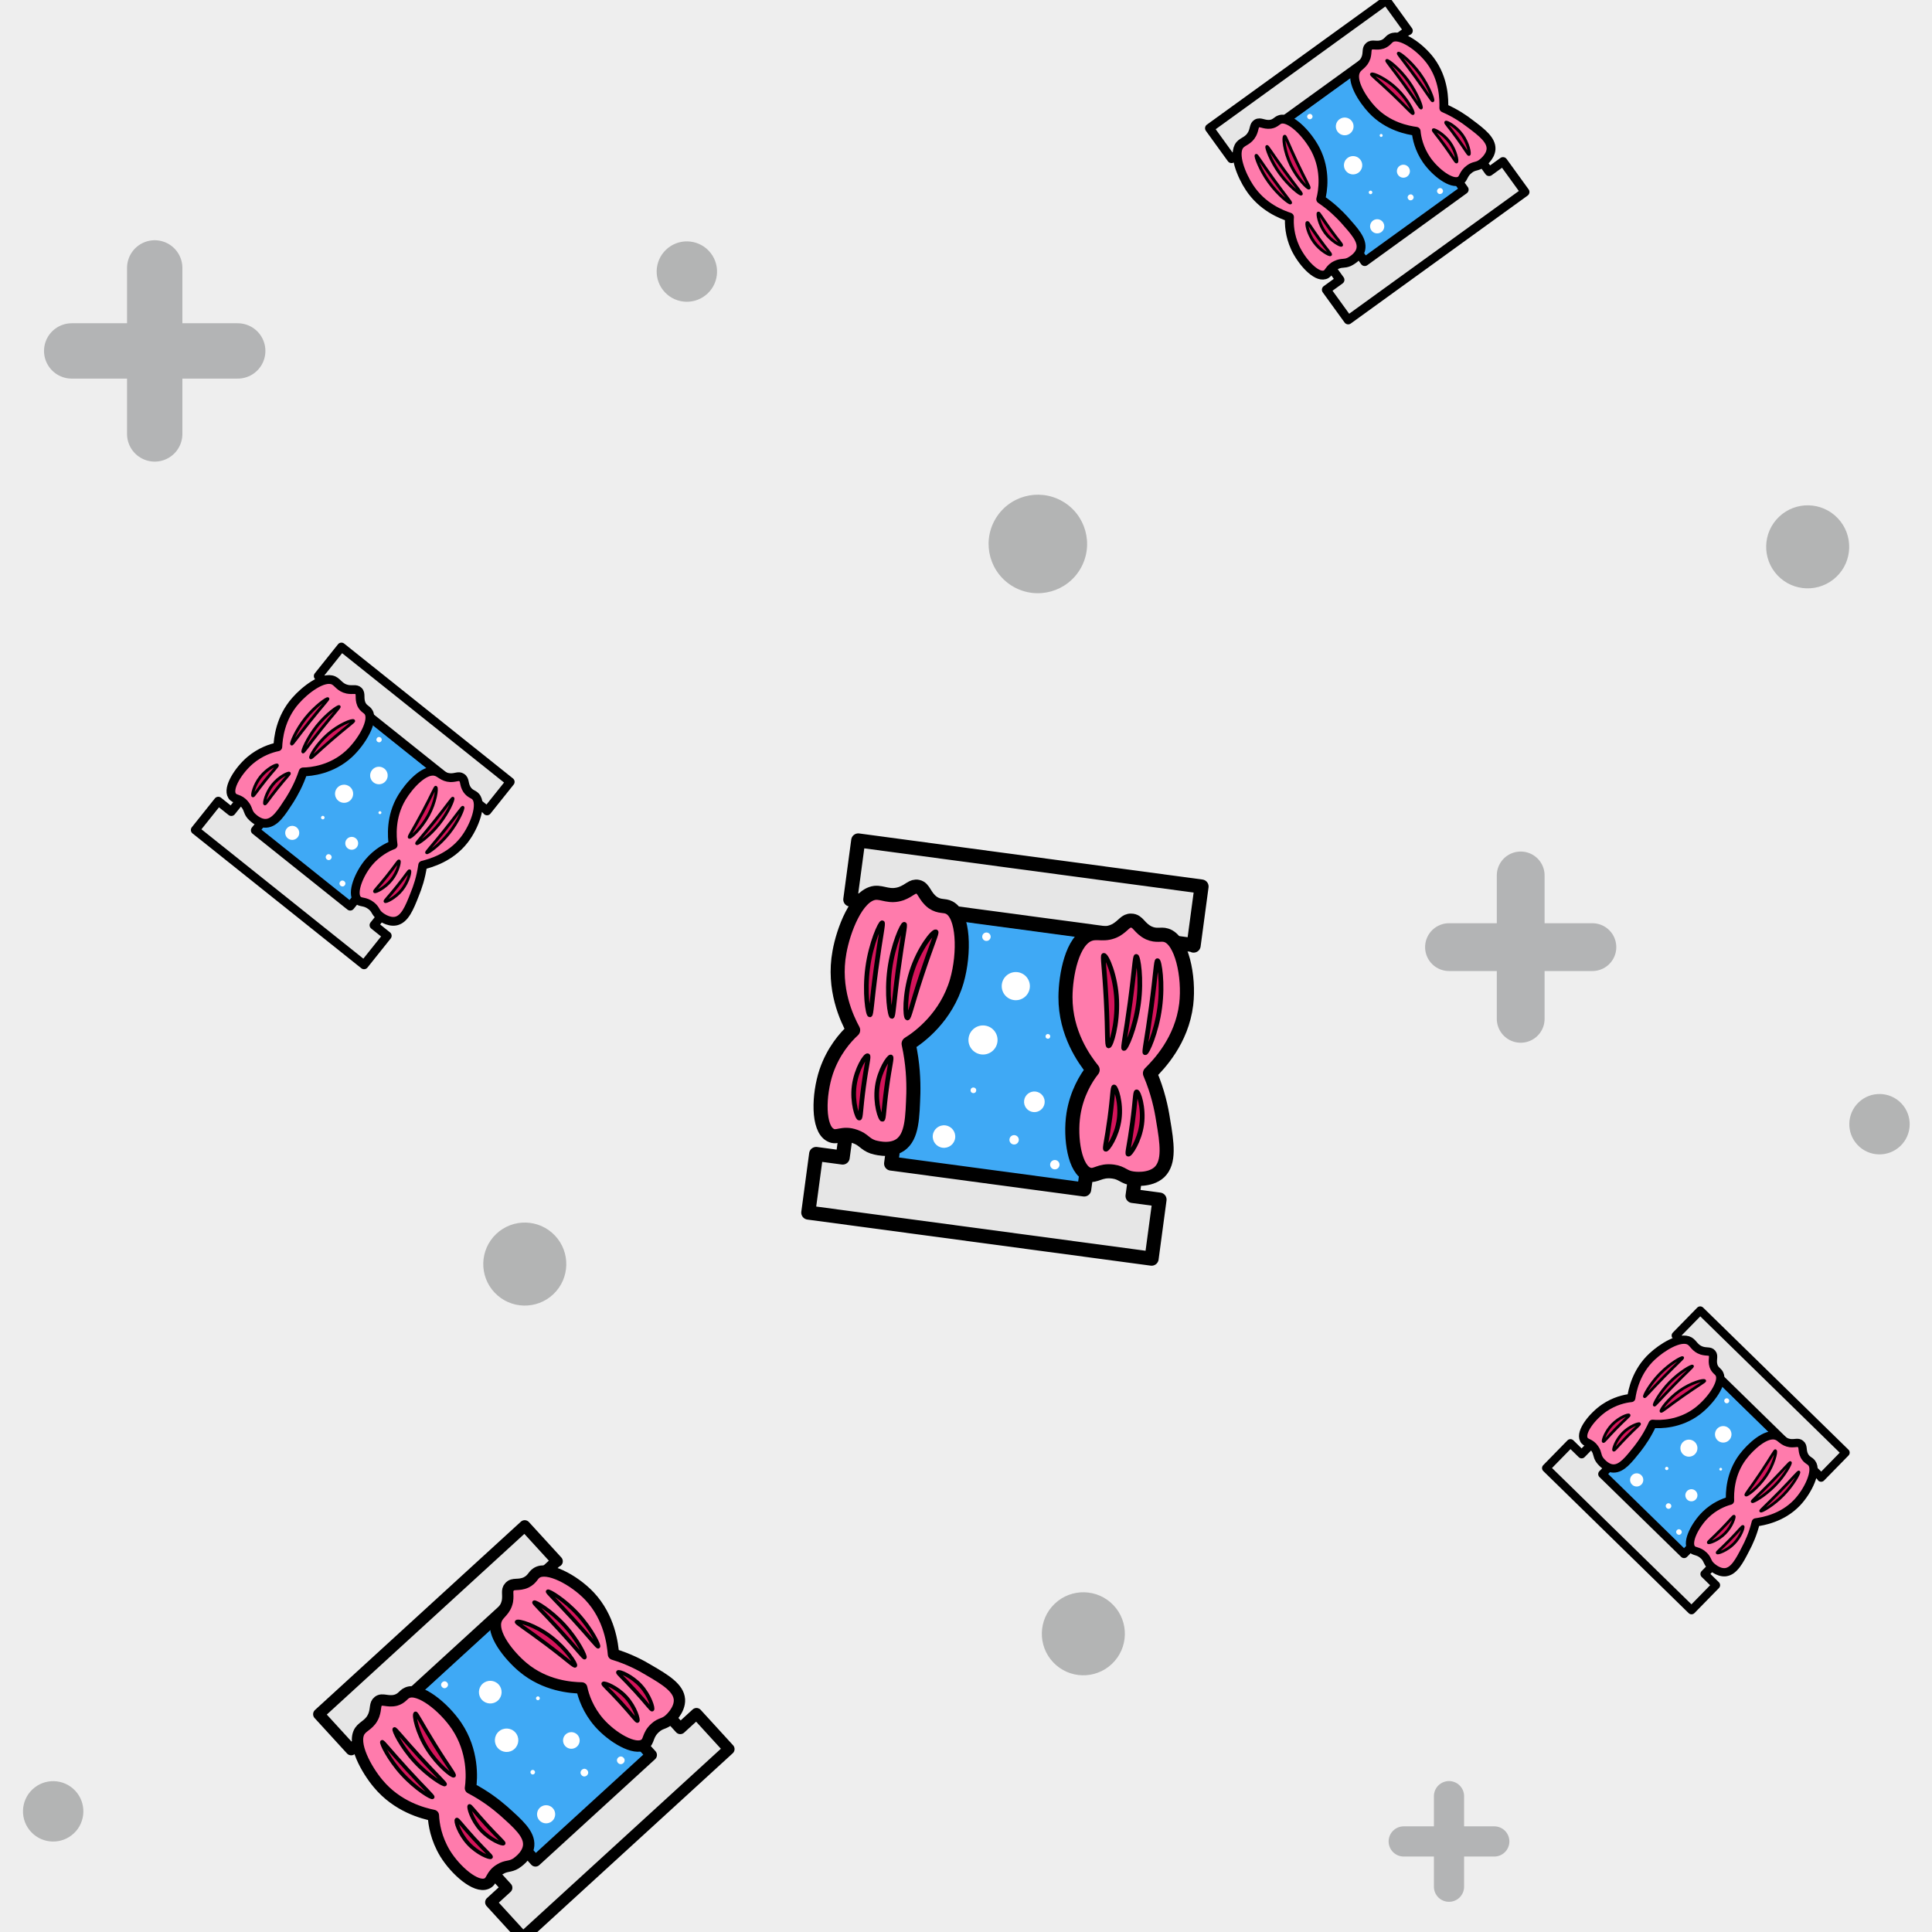 <?xml version="1.0" encoding="utf-8"?>
<svg xmlns="http://www.w3.org/2000/svg" xmlns:xlink="http://www.w3.org/1999/xlink" viewBox="0 0 256 256" width="256px" height="256px">
<style type="text/css">@keyframes ld-pulse
{
  0% {
    animation-timing-function: cubic-bezier(0.041,0.391,0.509,0.69);
    transform: scale(1);
  }
  24.3% {
    animation-timing-function: cubic-bezier(0.225,0.633,0.525,1);
    transform: scale(0.846);
  }
  55% {
    animation-timing-function: cubic-bezier(0.304,0.339,0.655,0.614);
    transform: scale(0.802);
  }
  70.2% {
    animation-timing-function: cubic-bezier(0.446,0.273,0.556,0.729);
    transform: scale(0.829);
  }
  82.3% {
    animation-timing-function: cubic-bezier(0.683,0.184,1,0.736);
    transform: scale(0.869);
  }
  100% {
    transform: scale(1);
  }
}
.ld.ld-pulse {
  animation: ld-pulse 0.5s infinite;
}</style>
<rect x="0" y="0" width="256" height="256" fill="#eee"/>
<defs>
  <g id="id-0.6403278802804626"><!--Generator: Adobe Illustrator 21.0.0, SVG Export Plug-In . SVG Version: 6.00 Build 0)--><rect x="21.4" y="22.7" style="fill:#3fa9f5;stroke:#000;stroke-width:3;stroke-linecap:round;stroke-linejoin:round;stroke-miterlimit:10" width="58.1" height="59.1"/><path style="fill:#e6e6e6;stroke:#000;stroke-width:3;stroke-linecap:round;stroke-linejoin:round;stroke-miterlimit:10" d=" M87.3,22.7V10H13.5v12.7h5.8l-0.1,54.7h-5.7V90h73.8V77.3h-5.8l0.1-54.7H87.3z M71.1,77.3H29.6l0.1-54.7h41.6L71.1,77.3z"/><circle style="fill:#fff" cx="50.9" cy="36.3" r="3"/><circle style="fill:#fff" cx="45.5" cy="48.6" r="3.1"/><circle style="fill:#fff" cx="59.1" cy="46" r="0.5"/><circle style="fill:#fff" cx="58.1" cy="60.2" r="2.2"/><circle style="fill:#fff" cx="44.9" cy="59.5" r="0.6"/><circle style="fill:#fff" cx="40" cy="70.1" r="2.4"/><circle style="fill:#fff" cx="54.9" cy="68.8" r="1"/><circle style="fill:#fff" cx="64.2" cy="72.9" r="1"/><circle style="fill:#fff" cx="43.3" cy="26.7" r="0.9"/><g><path style="fill:#ff7bac;stroke:#000;stroke-width:3;stroke-linecap:round;stroke-linejoin:round;stroke-miterlimit:10" d=" M87.4,35.3c-0.1-6-2.8-13.5-6.2-14c-1.2-0.2-1.9,0.5-3.7,0c-2.2-0.7-2.6-2.3-4.1-2.1c-1.2,0.1-1.4,1.2-2.9,2.4 c-2.2,1.6-3.8,0.8-5.4,1.6c-3.6,1.7-4,9.4-3.4,14c1,7.7,5.8,12.7,7.8,14.6c-1.2,2-2.7,5.5-2.8,9.9c-0.1,5.2,1.9,11.8,4.9,12.3 c1.6,0.3,2.2-1.3,5.1-1.3c2,0,2.4,0.9,4.3,0.9c0.1,0,3.7,0.1,5.5-2.1c1.9-2.4,0.8-6.3-0.7-11.1c-0.7-2.4-1.9-5.8-4.1-9.5 C83.3,48.8,87.5,43.1,87.4,35.3z"/><path style="fill:#d4145a;stroke:#000;stroke-miterlimit:10" d="M81.9,36.8c0,5.3-1.4,10-1.8,9.9c-0.3,0,0-2.7,0-9.9 c0-7.2-0.3-9.9,0-9.9C80.5,26.9,81.9,31.5,81.9,36.8z"/><path style="fill:#d4145a;stroke:#000;stroke-miterlimit:10" d="M77.3,36.5c0,5.3-1.4,10-1.8,9.9c-0.3,0,0-2.7,0-9.9 c0-7.2-0.3-9.9,0-9.9C75.9,26.6,77.3,31.2,77.3,36.5z"/><path style="fill:#d4145a;stroke:#000;stroke-miterlimit:10" d="M72.6,36.4c0.9,5.1,0.1,9.8-0.4,9.9c-0.4,0-0.5-2.6-1.8-9.5 c-1.3-6.9-2.1-9.4-1.8-9.5C69.2,27.2,71.7,31.3,72.6,36.4z"/><path style="fill:#d4145a;stroke:#000;stroke-miterlimit:10" d="M81.4,61.9c0,3.6-1.6,6.8-2,6.7c-0.3-0.1,0-1.8,0-6.7 s-0.3-6.6,0-6.7C79.8,55.1,81.4,58.3,81.4,61.9z"/><path style="fill:#d4145a;stroke:#000;stroke-miterlimit:10" d="M76.5,61.5c0,3.6-1.6,6.8-2,6.7c-0.3-0.1,0-1.8,0-6.7 s-0.3-6.6,0-6.7C74.9,54.8,76.5,57.9,76.5,61.5z"/></g><g><path style="fill:#ff7bac;stroke:#000;stroke-width:3;stroke-linecap:round;stroke-linejoin:round;stroke-miterlimit:10" d=" M38.3,36.9c0.9-6.1-0.4-14.2-3.7-15.3c-1.1-0.4-2,0.2-3.6-0.6c-2-1.1-2.2-2.8-3.6-2.9c-1.2-0.1-1.6,1-3.3,1.9 c-2.4,1.2-3.9,0.2-5.6,0.6c-3.8,1-5.6,8.8-5.8,13.5c-0.4,8,3.5,13.9,5.1,16.1c-1.5,1.8-3.6,5-4.5,9.5C12.3,64.9,13.1,72,16,73 c1.5,0.6,2.4-1,5.2-0.4c2,0.4,2.2,1.3,4.1,1.7c0.1,0,3.6,0.7,5.7-1.2c2.3-2.1,1.8-6.2,1.3-11.3c-0.3-2.6-0.9-6.2-2.4-10.3 C32,49.8,37.1,44.8,38.3,36.9z"/><path style="fill:#d4145a;stroke:#000;stroke-miterlimit:10" d="M19.1,36.6c0,5.3,1.4,10,1.8,9.9c0.3,0,0-2.7,0-9.9 c0-7.2,0.3-9.9,0-9.9C20.5,26.7,19.1,31.3,19.1,36.6z"/><path style="fill:#d4145a;stroke:#000;stroke-miterlimit:10" d="M23.8,36.3c0,5.3,1.4,10,1.8,9.9c0.3,0,0-2.7,0-9.9 c0-7.2,0.3-9.9,0-9.9C25.2,26.4,23.8,31,23.8,36.3z"/><path style="fill:#d4145a;stroke:#000;stroke-miterlimit:10" d="M28.5,36.2c-0.9,5.1-0.1,9.8,0.4,9.9c0.4,0,0.5-2.6,1.8-9.5 c1.3-6.9,2.1-9.4,1.8-9.5C31.9,26.9,29.4,31.1,28.5,36.2z"/><path style="fill:#d4145a;stroke:#000;stroke-miterlimit:10" d="M19.6,61.9c0,3.6,1.6,6.8,2,6.7c0.3-0.1,0-1.8,0-6.7 s0.3-6.6,0-6.7C21.1,55.1,19.6,58.3,19.6,61.9z"/><path style="fill:#d4145a;stroke:#000;stroke-miterlimit:10" d="M24.5,61.5c0,3.6,1.6,6.8,2,6.7c0.3-0.1,0-1.8,0-6.7 s0.3-6.6,0-6.7C26.1,54.8,24.5,57.9,24.5,61.5z"/></g></g>
  <g id="id-0.6403278802804626-2">
    
<!-- Generator: Adobe Illustrator 21.0.0, SVG Export Plug-In . SVG Version: 6.00 Build 0)  -->






<ellipse transform="matrix(0.725 -0.689 0.689 0.725 -96.259 93.945)" fill="#B3B4B4" cx="69.5" cy="167.5" rx="5.5" ry="5.5"/>
<ellipse transform="matrix(0.725 -0.689 0.689 0.725 15.938 184.912)" fill="#B3B4B4" cx="239.5" cy="72.5" rx="5.5" ry="5.5"/>
<g>
	
		<line fill="none" stroke="#B3B4B5" stroke-width="6.333" stroke-linecap="round" stroke-linejoin="round" stroke-miterlimit="10" x1="192" y1="125.5" x2="211" y2="125.5"/>
	
		<line fill="none" stroke="#B3B4B5" stroke-width="6.333" stroke-linecap="round" stroke-linejoin="round" stroke-miterlimit="10" x1="201.5" y1="135" x2="201.5" y2="116"/>
</g>
<g>
	
		<line fill="none" stroke="#B3B4B5" stroke-width="4" stroke-linecap="round" stroke-linejoin="round" stroke-miterlimit="10" x1="186" y1="244" x2="198" y2="244"/>
	
		<line fill="none" stroke="#B3B4B5" stroke-width="4" stroke-linecap="round" stroke-linejoin="round" stroke-miterlimit="10" x1="192" y1="250" x2="192" y2="238"/>
</g>
<g>
	
		<line fill="none" stroke="#B3B4B5" stroke-width="7.333" stroke-linecap="round" stroke-linejoin="round" stroke-miterlimit="10" x1="9.5" y1="46.5" x2="31.5" y2="46.5"/>
	
		<line fill="none" stroke="#B3B4B5" stroke-width="7.333" stroke-linecap="round" stroke-linejoin="round" stroke-miterlimit="10" x1="20.5" y1="57.5" x2="20.5" y2="35.5"/>
</g>
<ellipse transform="matrix(0.49 -0.872 0.872 0.49 7.204 156.645)" fill="#B3B4B4" cx="137.531" cy="72.163" rx="6.525" ry="6.525"/>
<ellipse transform="matrix(0.725 -0.689 0.689 0.725 -109.657 158.394)" fill="#B3B4B4" cx="143.5" cy="216.5" rx="5.5" ry="5.5"/>
<ellipse transform="matrix(0.725 -0.689 0.689 0.725 0.233 72.584)" fill="#B3B4B4" cx="91" cy="36" rx="4" ry="4"/>
<ellipse transform="matrix(0.725 -0.689 0.689 0.725 -34.143 212.498)" fill="#B3B4B4" cx="249" cy="149" rx="4" ry="4"/>
<ellipse transform="matrix(0.725 -0.689 0.689 0.725 -163.389 70.836)" fill="#B3B4B4" cx="7" cy="240" rx="4" ry="4"/>


    <g transform="matrix(0.991 0.133 -0.133 0.991 19.595 -16.4) translate(133,139) scale(0.622)"><g class="ld ld-pulse" style="animation-delay:0s"><g data-icon="">  <use href="#id-0.6403278802804626" x="-50" y="-50"/>
</g></g></g><g transform="matrix(0.81 -0.586 0.586 0.81 21.907 110.187) translate(181.074,21.271) scale(0.392)"><g class="ld ld-pulse" style="animation-delay:-0.1s"><g data-icon="">  <use href="#id-0.6403278802804626" x="-50" y="-50"/>
</g></g></g><g transform="matrix(0.715 0.699 -0.699 0.715 199.137 -101.966) translate(224.712,193.418) scale(0.365)"><g class="ld ld-pulse" style="animation-delay:-0.2s"><g data-icon="">  <use href="#id-0.6403278802804626" x="-50" y="-50"/>
</g></g></g><g transform="matrix(0.781 0.624 -0.624 0.781 76.82 -5.742) translate(46.602,106.727) scale(0.388)"><g class="ld ld-pulse" style="animation-delay:-0.3s"><g data-icon="">  <use href="#id-0.6403278802804626" x="-50" y="-50"/>
</g></g></g><g transform="matrix(0.738 -0.675 0.675 0.738 -136.806 106.836) translate(69.203,229.626) scale(0.501)"><g class="ld ld-pulse" style="animation-delay:-0.4s"><g data-icon="">  <use href="#id-0.6403278802804626" x="-50" y="-50"/>
</g></g></g>
  </g>
</defs>
<g>
  <use href="#id-0.6403278802804626-2" x="0" y="0"/>
  <use href="#id-0.6403278802804626-2" x="-256" y="0"/>
  <animateTransform attributeName="transform" type="translate" repeatCount="indefinite" dur="4s"
  keyTimes="0;1" values="0;256"/>
</g>
</svg>